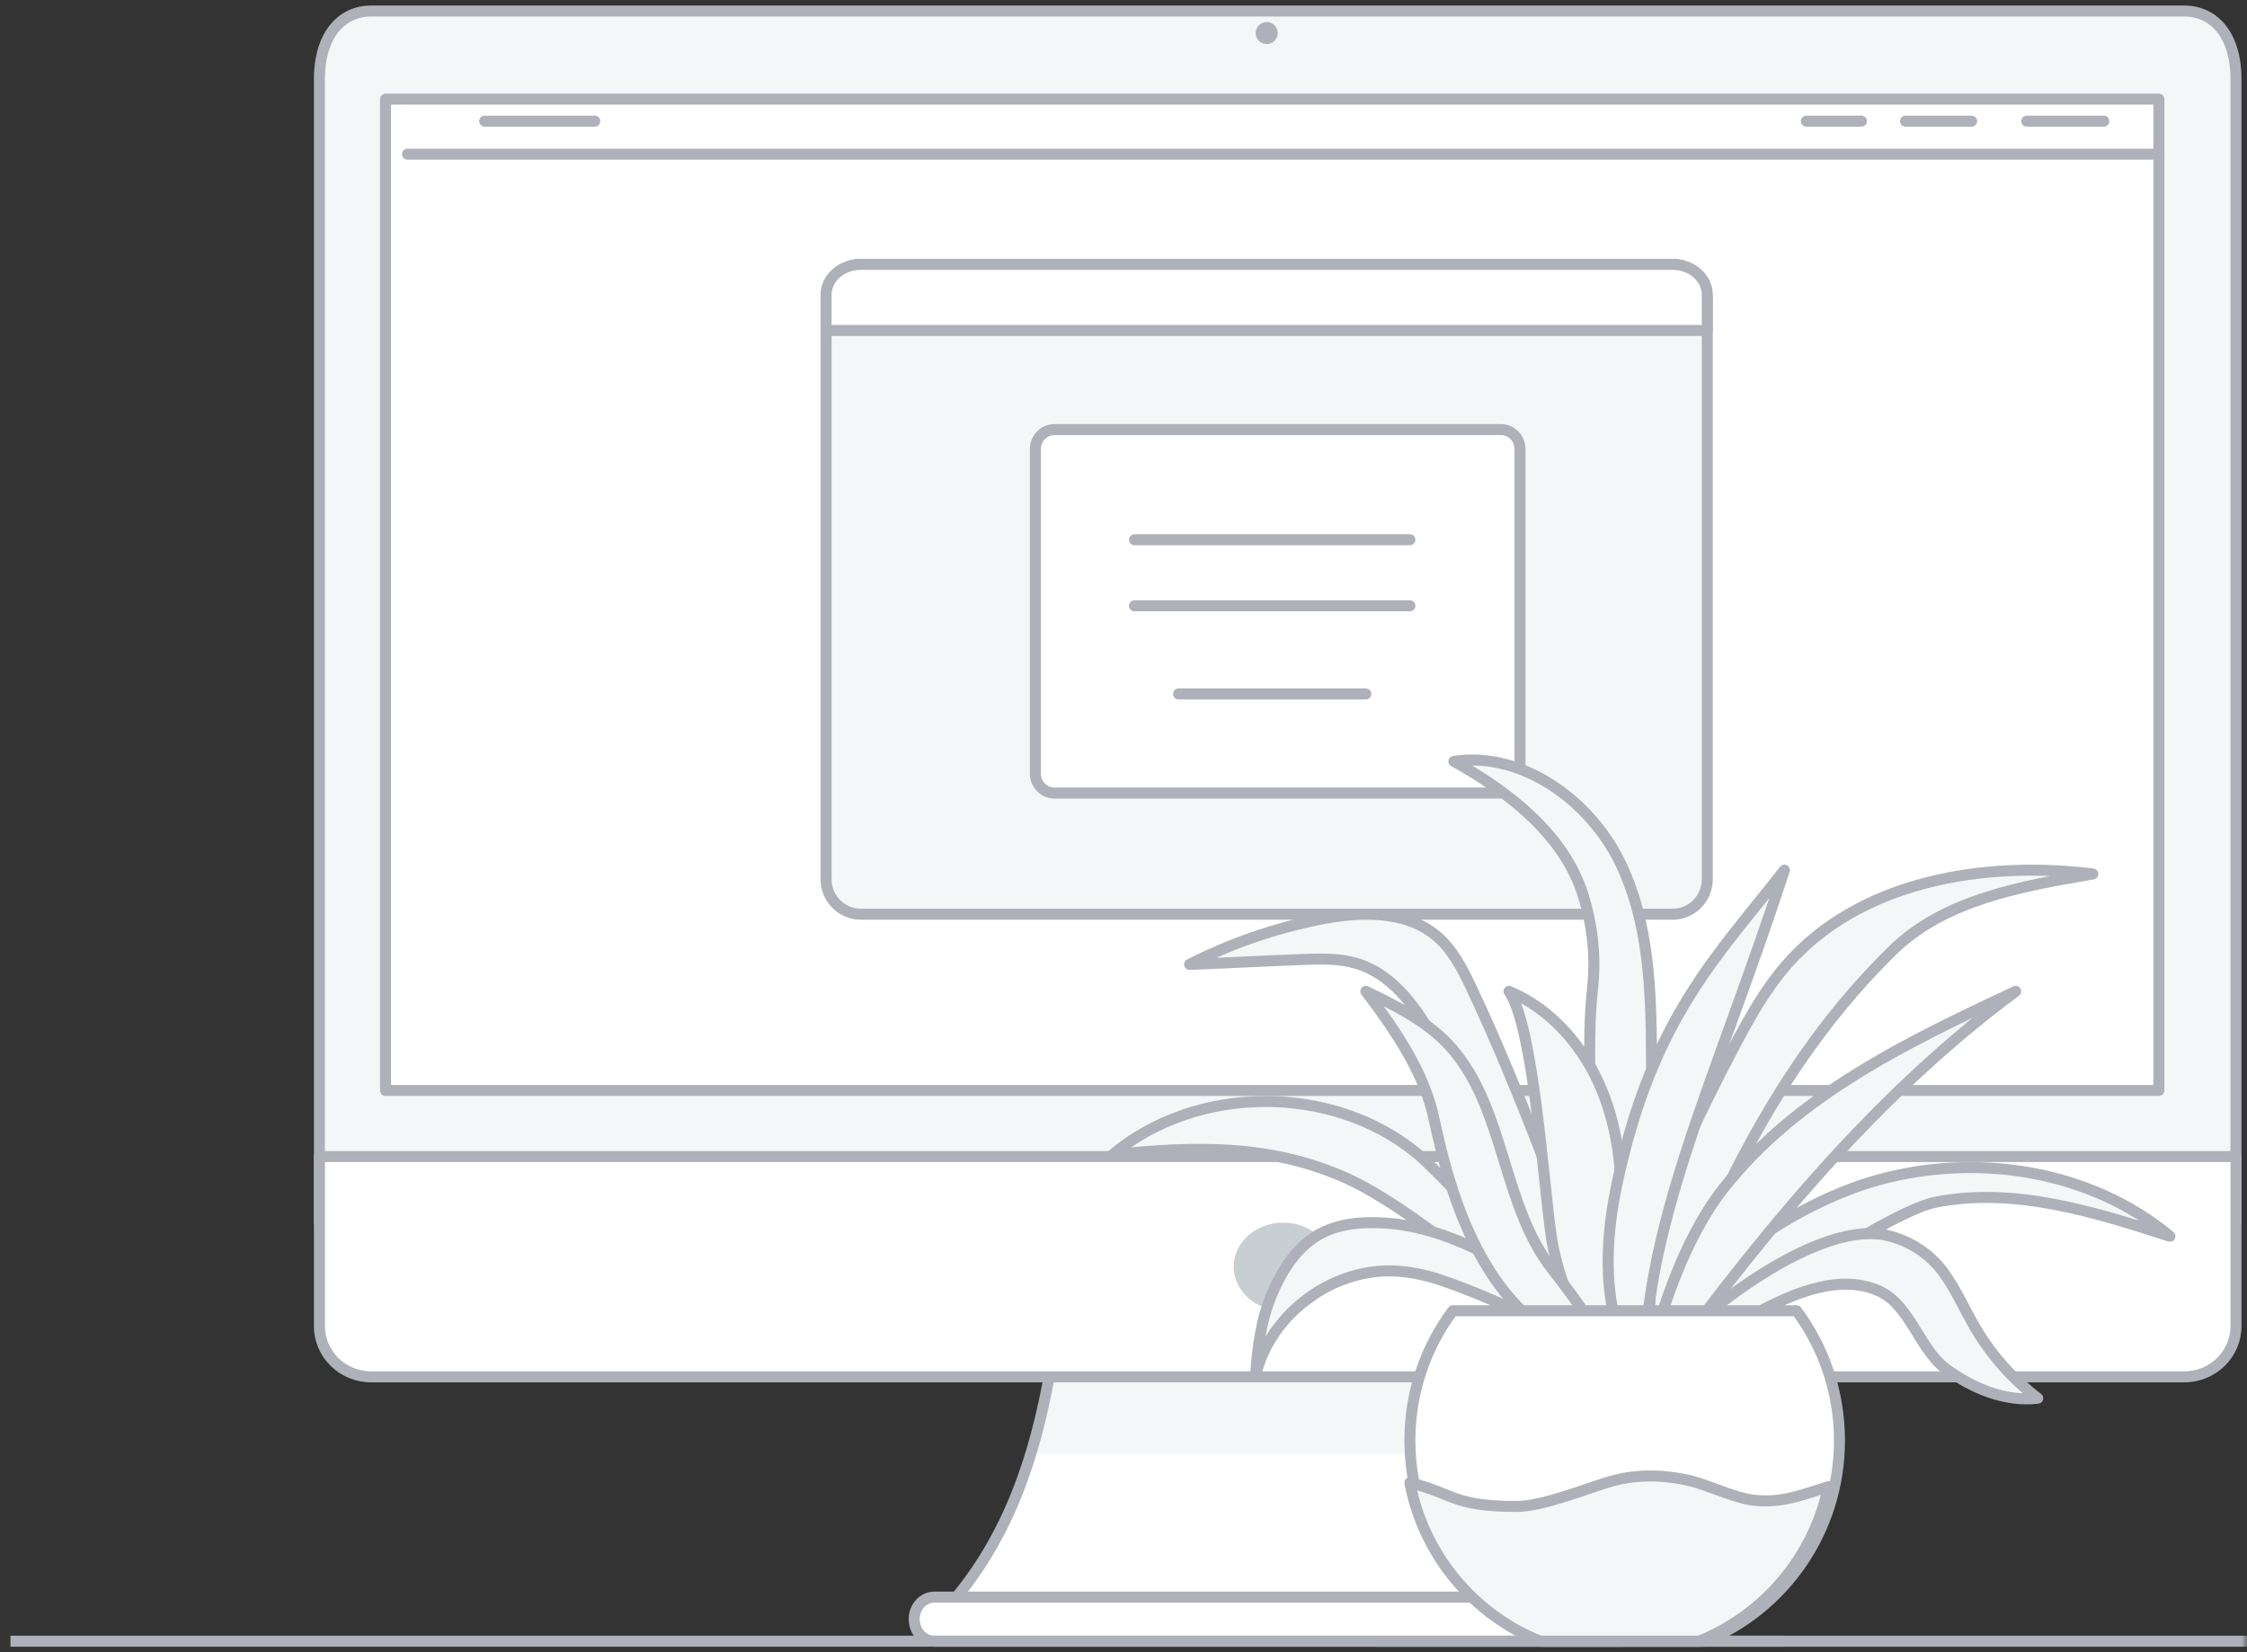 <?xml version="1.0" encoding="UTF-8" standalone="no"?>
<svg width="204px" height="150px" viewBox="0 0 204 150" version="1.1" xmlns="http://www.w3.org/2000/svg" xmlns:xlink="http://www.w3.org/1999/xlink">
    <rect x="0" y="0" width="204" height="150" fill="#333333" stroke="none"/>
    <!-- Generator: Sketch 49.1 (51147) - http://www.bohemiancoding.com/sketch -->
    <title>Group 28</title>
    <desc>Created with Sketch.</desc>
    <defs>
        <polygon id="path-1" points="0 150 176 150 176 0 0 0"></polygon>
    </defs>
    <g id="Page-1" stroke="none" stroke-width="1" fill="none" fill-rule="evenodd">
        <g id="HomePage-Desktop-Mockup" transform="translate(-727, -369)">
            <g id="Group-28" transform="translate(728, 369)">
                <g id="Group-20" transform="translate(27, 0)">
                    <g id="iMac">
                        <path d="M118,148 L56,148 C68.03,136.823 68.332,119.232 69.292,102 L104.63,102 C104.914,121.068 106.434,139.03 118,148 Z" id="Fill-1" fill="#FFFFFF"></path>
                        <path d="M118,148 L56,148 C68.03,136.823 68.332,119.232 69.292,102 L104.63,102 C104.914,121.068 106.434,139.03 118,148" id="Fill-3" fill="#FFFFFF"></path>
                        <path d="M108,132 C105.632,123.239 105.097,112.793 104.941,102 L69.462,102 C68.902,112.333 68.559,122.789 66,132 L108,132 Z" id="Fill-5" fill="#F5F6F7"></path>
                        <path d="M118,148 L56,148 C68.03,136.823 68.332,119.232 69.292,102 L104.63,102 C104.914,121.068 106.434,139.03 118,148 Z" id="Stroke-7" stroke="#AEB1B9" stroke-linecap="round" stroke-linejoin="round"></path>
                        <path d="M175,111 L175,7.204 C175,3.064 172.899,1 170.308,1 L5.692,1 C3.101,1 1,3.064 1,7.204 L1,111 L175,111 Z" id="Fill-9" fill="#F5F6F7"></path>
                        <path d="M175,111 L175,7.204 C175,3.064 172.899,1 170.308,1 L5.692,1 C3.101,1 1,3.064 1,7.204 L1,111 L175,111 Z" id="Stroke-11" stroke="#AEB1B9" stroke-linecap="round" stroke-linejoin="round"></path>
                        <path d="M1,105 L1,120.396 C1,122.939 3.101,125 5.692,125 L170.308,125 C172.899,125 175,122.939 175,120.396 L175,105 L1,105 Z" id="Fill-13" fill="#FFFFFF"></path>
                        <path d="M1,105 L1,120.396 C1,122.939 3.101,125 5.692,125 L170.308,125 C172.899,125 175,122.939 175,120.396 L175,105 L1,105 Z" id="Stroke-15" stroke="#AEB1B9" stroke-linecap="round" stroke-linejoin="round"></path>
                        <path d="M93,115 C93,117.209 90.985,119 88.5,119 C86.015,119 84,117.209 84,115 C84,112.791 86.015,111 88.5,111 C90.985,111 93,112.791 93,115" id="Fill-17" fill="#C7CFD3"></path>
                        <mask id="mask-2" fill="white">
                            <use xlink:href="#path-1"></use>
                        </mask>
                        <g id="Clip-20"></g>
                        <polygon id="Fill-19" fill="#FFFFFF" mask="url(#mask-2)" points="7 99 168 99 168 9 7 9"></polygon>
                        <polygon id="Stroke-21" stroke="#AEB1B9" stroke-linecap="round" stroke-linejoin="round" mask="url(#mask-2)" points="7 99 168 99 168 9 7 9"></polygon>
                        <path d="M88,3 C88,3.552 87.552,4 87,4 C86.447,4 86,3.552 86,3 C86,2.447 86.447,2 87,2 C87.552,2 88,2.447 88,3" id="Fill-22" fill="#AEB1B9" mask="url(#mask-2)"></path>
                        <path d="M97,149 L216,149" id="Stroke-23" stroke="#AEB1B9" stroke-linecap="round" stroke-linejoin="round" mask="url(#mask-2)"></path>
                        <path d="M119.172,145 L56.828,145 C55.818,145 55,145.887 55,146.98 L55,147.02 C55,148.113 55.818,149 56.828,149 L119.172,149 C120.182,149 121,148.113 121,147.02 L121,146.98 C121,145.887 120.182,145 119.172,145" id="Fill-24" fill="#FFFFFF" mask="url(#mask-2)"></path>
                        <path d="M119.172,145 L56.828,145 C55.818,145 55,145.887 55,146.98 L55,147.02 C55,148.113 55.818,149 56.828,149 L119.172,149 C120.182,149 121,148.113 121,147.02 L121,146.98 C121,145.887 120.182,145 119.172,145 Z" id="Stroke-25" stroke="#AEB1B9" stroke-linecap="round" stroke-linejoin="round" mask="url(#mask-2)"></path>
                        <path d="M123.846,83 L50.154,83 C48.412,83 47,81.582 47,79.833 L47,27.167 C47,25.418 48.412,24 50.154,24 L123.846,24 C125.588,24 127,25.418 127,27.167 L127,79.833 C127,81.582 125.588,83 123.846,83" id="Fill-26" fill="#F5F6F7" mask="url(#mask-2)"></path>
                        <path d="M123.846,83 L50.154,83 C48.412,83 47,81.582 47,79.833 L47,27.167 C47,25.418 48.412,24 50.154,24 L123.846,24 C125.588,24 127,25.418 127,27.167 L127,79.833 C127,81.582 125.588,83 123.846,83 Z" id="Stroke-27" stroke="#AEB1B9" stroke-linecap="round" stroke-linejoin="round" mask="url(#mask-2)"></path>
                        <path d="M108.265,72 L67.735,72 C66.777,72 66,71.207 66,70.229 L66,40.771 C66,39.793 66.777,39 67.735,39 L108.265,39 C109.223,39 110,39.793 110,40.771 L110,70.229 C110,71.207 109.223,72 108.265,72" id="Fill-28" fill="#FFFFFF" mask="url(#mask-2)"></path>
                        <path d="M108.265,72 L67.735,72 C66.777,72 66,71.207 66,70.229 L66,40.771 C66,39.793 66.777,39 67.735,39 L108.265,39 C109.223,39 110,39.793 110,40.771 L110,70.229 C110,71.207 109.223,72 108.265,72 Z" id="Stroke-29" stroke="#AEB1B9" stroke-linecap="round" stroke-linejoin="round" mask="url(#mask-2)"></path>
                        <path d="M127,30 L127,26.754 C127,25.233 125.588,24 123.846,24 L50.154,24 C48.412,24 47,25.233 47,26.754 L47,30 L127,30 Z" id="Fill-30" fill="#FFFFFF" mask="url(#mask-2)"></path>
                        <path d="M127,30 L127,26.754 C127,25.233 125.588,24 123.846,24 L50.154,24 C48.412,24 47,25.233 47,26.754 L47,30 L127,30 Z" id="Stroke-31" stroke="#AEB1B9" stroke-linecap="round" stroke-linejoin="round" mask="url(#mask-2)"></path>
                        <path d="M75,55.5 C74.724,55.5 74.5,55.276 74.5,55 C74.5,54.724 74.724,54.5 75,54.5 L100,54.5 C100.276,54.5 100.5,54.724 100.5,55 C100.5,55.276 100.276,55.5 100,55.5 L75,55.5 Z" id="Stroke-32" fill="#AEB1B9" fill-rule="nonzero" mask="url(#mask-2)"></path>
                        <path d="M75,49.5 C74.724,49.5 74.5,49.276 74.5,49 C74.5,48.724 74.724,48.5 75,48.5 L100,48.5 C100.276,48.5 100.5,48.724 100.5,49 C100.5,49.276 100.276,49.5 100,49.5 L75,49.5 Z" id="Stroke-33" fill="#AEB1B9" fill-rule="nonzero" mask="url(#mask-2)"></path>
                        <path d="M79,63.5 C78.724,63.5 78.5,63.276 78.5,63 C78.5,62.724 78.724,62.5 79,62.5 L96,62.5 C96.276,62.5 96.5,62.724 96.5,63 C96.5,63.276 96.276,63.5 96,63.5 L79,63.5 Z" id="Stroke-34" fill="#AEB1B9" fill-rule="nonzero" mask="url(#mask-2)"></path>
                        <path d="M9,14.5 C8.724,14.5 8.5,14.276 8.5,14 C8.5,13.724 8.724,13.5 9,13.5 L168,13.5 C168.276,13.5 168.5,13.724 168.5,14 C168.5,14.276 168.276,14.5 168,14.5 L9,14.5 Z" id="Stroke-35" fill="#AEB1B9" fill-rule="nonzero" mask="url(#mask-2)"></path>
                        <path d="M16,11.5 C15.724,11.5 15.5,11.276 15.5,11 C15.5,10.724 15.724,10.5 16,10.5 L26,10.5 C26.276,10.5 26.5,10.724 26.5,11 C26.5,11.276 26.276,11.5 26,11.5 L16,11.5 Z" id="Stroke-36" fill="#AEB1B9" fill-rule="nonzero" mask="url(#mask-2)"></path>
                        <path d="M156,11 L163,11" id="Stroke-37" stroke="#AEB1B9" stroke-linecap="round" stroke-linejoin="round" mask="url(#mask-2)"></path>
                        <path d="M145,11 L151,11" id="Stroke-38" stroke="#AEB1B9" stroke-linecap="round" stroke-linejoin="round" mask="url(#mask-2)"></path>
                        <path d="M136,11 L141,11" id="Stroke-39" stroke="#AEB1B9" stroke-linecap="round" stroke-linejoin="round" mask="url(#mask-2)"></path>
                    </g>
                    <g id="Plant" transform="translate(73, 69)">
                        <path d="M74.715,40.145 C69.477,41.18 49.053,55.646 47,57 C49.828,48.799 60.465,40.638 69.485,38.136 C78.505,35.633 88.813,37.238 96,43.237 C89.101,41.001 81.83,38.738 74.715,40.145" id="Fill-1" fill="#F5F6F7"></path>
                        <path d="M74.715,40.145 C69.477,41.18 49.053,55.646 47,57 C49.828,48.799 60.465,40.638 69.485,38.136 C78.505,35.633 88.813,37.238 96,43.237 C89.101,41.001 81.83,38.738 74.715,40.145 Z" id="Stroke-3" stroke="#AEB1B9" stroke-linecap="round" stroke-linejoin="round"></path>
                        <path d="M46,57 C43.195,46.266 37.025,29.998 32.475,20.455 C31.708,18.845 30.853,17.222 29.508,16.052 C26.676,13.591 22.449,13.736 18.772,14.473 C14.688,15.291 10.715,16.669 7,18.555 C10.448,18.429 13.804,18.236 17.253,18.109 C18.897,18.049 20.577,17.993 22.153,18.465 C25.737,19.539 27.974,23.028 29.724,26.337 C34.042,34.5 39.404,48.847 46,57" id="Fill-5" fill="#F5F6F7"></path>
                        <path d="M46,57 C43.195,46.266 37.025,29.998 32.475,20.455 C31.708,18.845 30.853,17.222 29.508,16.052 C26.676,13.591 22.449,13.736 18.772,14.473 C14.688,15.291 10.715,16.669 7,18.555 C10.448,18.429 13.804,18.236 17.253,18.109 C18.897,18.049 20.577,17.993 22.153,18.465 C25.737,19.539 27.974,23.028 29.724,26.337 C34.042,34.5 39.404,48.847 46,57 Z" id="Stroke-7" stroke="#AEB1B9" stroke-linecap="round" stroke-linejoin="round"></path>
                        <path d="M48.527,43.018 C50.896,37.192 53.557,31.483 56.495,25.921 C57.845,23.366 59.268,20.821 61.162,18.638 C67.77,11.022 78.99,9.112 89,10.346 C82.529,11.456 75.571,12.667 70.869,17.246 C57.351,30.41 52.72,47.069 47.247,57 C46.604,52.283 47.282,46.08 48.527,43.018" id="Fill-9" fill="#F5F6F7"></path>
                        <path d="M48.527,43.018 C50.896,37.192 53.557,31.483 56.495,25.921 C57.845,23.366 59.268,20.821 61.162,18.638 C67.77,11.022 78.99,9.112 89,10.346 C82.529,11.456 75.571,12.667 70.869,17.246 C57.351,30.41 52.72,47.069 47.247,57 C46.604,52.283 47.282,46.08 48.527,43.018 Z" id="Stroke-11" stroke="#AEB1B9" stroke-linecap="round" stroke-linejoin="round"></path>
                        <path d="M43.587,20.688 C43.899,17.857 43.575,14.941 42.712,12.22 C40.991,6.795 36.062,2.941 31,0.12 C37.207,-0.799 43.303,3.673 46.024,9.181 C48.745,14.689 48.914,21.023 48.936,27.135 C48.965,34.785 49.269,47.585 48.24,57 C45.191,51.003 42.441,31.106 43.587,20.688" id="Fill-13" fill="#F5F6F7"></path>
                        <path d="M43.587,20.688 C43.899,17.857 43.575,14.941 42.712,12.22 C40.991,6.795 36.062,2.941 31,0.12 C37.207,-0.799 43.303,3.673 46.024,9.181 C48.745,14.689 48.914,21.023 48.936,27.135 C48.965,34.785 49.269,47.585 48.24,57 C45.191,51.003 42.441,31.106 43.587,20.688 Z" id="Stroke-15" stroke="#AEB1B9" stroke-linecap="round" stroke-linejoin="round"></path>
                        <path d="M47,58 C45.664,54.534 45.855,45.966 46.1,42.255 C46.378,38.066 46.003,33.764 44.395,29.891 C42.787,26.018 39.848,22.603 36,21 C38.247,24.241 39.107,38.415 39.852,43.346 C40.585,48.199 44.044,55.797 47,58" id="Fill-17" fill="#F5F6F7"></path>
                        <path d="M47,58 C45.664,54.534 45.855,45.966 46.1,42.255 C46.378,38.066 46.003,33.764 44.395,29.891 C42.787,26.018 39.848,22.603 36,21 C38.247,24.241 39.107,38.415 39.852,43.346 C40.585,48.199 44.044,55.797 47,58 Z" id="Stroke-19" stroke="#AEB1B9" stroke-linecap="round" stroke-linejoin="round"></path>
                        <path d="M82,21 C72.24,25.567 62.109,30.423 55.448,38.921 C52.064,43.239 49.371,50.331 48,58 C57.95,44.33 68.43,31.046 82,21" id="Fill-21" fill="#F5F6F7"></path>
                        <path d="M82,21 C72.24,25.567 62.109,30.423 55.448,38.921 C52.064,43.239 49.371,50.331 48,58 C57.95,44.33 68.43,31.046 82,21 Z" id="Stroke-23" stroke="#AEB1B9" stroke-linecap="round" stroke-linejoin="round"></path>
                        <path d="M47,57 C45.364,54.582 30.795,38.317 27.647,35.721 C19.957,29.381 7.635,29.433 0,35.838 C7.565,35.021 14.572,34.89 21.469,38.071 C28.367,41.251 40.92,52.473 47,57" id="Fill-25" fill="#F5F6F7"></path>
                        <path d="M47,57 C45.364,54.582 30.795,38.317 27.647,35.721 C19.957,29.381 7.635,29.433 0,35.838 C7.565,35.021 14.572,34.89 21.469,38.071 C28.367,41.251 40.92,52.473 47,57 Z" id="Stroke-27" stroke="#AEB1B9" stroke-linecap="round" stroke-linejoin="round"></path>
                        <path d="M48.282,57 C47.924,42.662 54.656,29.48 61,10 C55.002,17.712 49.039,23.359 45.824,38.378 C43.865,47.534 45.687,52.896 48.282,57" id="Fill-29" fill="#F5F6F7"></path>
                        <path d="M48.282,57 C47.924,42.662 54.656,29.48 61,10 C55.002,17.712 49.039,23.359 45.824,38.378 C43.865,47.534 45.687,52.896 48.282,57 Z" id="Stroke-31" stroke="#AEB1B9" stroke-linecap="round" stroke-linejoin="round"></path>
                        <path d="M84,57.943 C81.749,56.222 79.839,54.081 78.406,51.672 C77.381,49.95 76.595,48.089 75.406,46.469 C74.218,44.848 72.46,43.7 70.478,43.198 C63.123,41.336 49.753,53.093 47,57.358 C52.688,54.512 62.896,44.966 69.738,48.276 C72.417,49.572 73.29,53.532 75.68,55.283 C78.069,57.033 81.028,58.286 84,57.943" id="Fill-33" fill="#F5F6F7"></path>
                        <path d="M84,57.943 C81.749,56.222 79.839,54.081 78.406,51.672 C77.381,49.95 76.595,48.089 75.406,46.469 C74.218,44.848 72.46,43.7 70.478,43.198 C63.123,41.336 49.753,53.093 47,57.358 C52.688,54.512 62.896,44.966 69.738,48.276 C72.417,49.572 73.29,53.532 75.68,55.283 C78.069,57.033 81.028,58.286 84,57.943 Z" id="Stroke-35" stroke="#AEB1B9" stroke-linecap="round" stroke-linejoin="round"></path>
                        <path d="M48,57 C44.995,54.816 39.196,50.476 30.009,47.281 C28.739,46.84 27.417,46.535 26.077,46.419 C20.232,45.913 14.34,50.162 13,55.852 C13.163,53.298 13.508,50.73 14.52,48.378 C15.37,46.403 16.563,44.49 18.365,43.308 C20.276,42.053 22.684,41.887 24.966,42.054 C34.094,42.721 44.015,51.23 48,57" id="Fill-37" fill="#F5F6F7"></path>
                        <path d="M48,57 C44.995,54.816 39.196,50.476 30.009,47.281 C28.739,46.84 27.417,46.535 26.077,46.419 C20.232,45.913 14.34,50.162 13,55.852 C13.163,53.298 13.508,50.73 14.52,48.378 C15.37,46.403 16.563,44.49 18.365,43.308 C20.276,42.053 22.684,41.887 24.966,42.054 C34.094,42.721 44.015,51.23 48,57 Z" id="Stroke-39" stroke="#AEB1B9" stroke-linecap="round" stroke-linejoin="round"></path>
                        <path d="M47,58 C46.693,55.37 42.112,48.994 39.978,46.301 C35.379,40.494 35.673,31.81 30.834,26.209 C28.758,23.805 25.837,22.371 23,21 C25.46,24.234 28.008,27.912 29.024,31.873 C29.668,34.381 31.379,45.111 37.908,50.69 C40.821,53.18 44.272,55.3 47,58" id="Fill-41" fill="#F5F6F7"></path>
                        <path d="M47,58 C46.693,55.37 42.112,48.994 39.978,46.301 C35.379,40.494 35.673,31.81 30.834,26.209 C28.758,23.805 25.837,22.371 23,21 C25.46,24.234 28.008,27.912 29.024,31.873 C29.668,34.381 31.379,45.111 37.908,50.69 C40.821,53.18 44.272,55.3 47,58 Z" id="Stroke-43" stroke="#AEB1B9" stroke-linecap="round" stroke-linejoin="round"></path>
                        <path d="M39.232,80 L53.768,80 C60.937,77.097 66,70.035 66,61.777 C66,57.358 64.551,53.281 62.105,50 L30.895,50 C28.449,53.281 27,57.358 27,61.777 C27,70.035 32.064,77.097 39.232,80" id="Fill-45" fill="#FFFFFF"></path>
                        <path d="M39.232,80 L53.768,80 C60.937,77.097 66,70.035 66,61.777 C66,57.358 64.551,53.281 62.105,50 L30.895,50 C28.449,53.281 27,57.358 27,61.777 C27,70.035 32.064,77.097 39.232,80 Z" id="Stroke-47" stroke="#AEB1B9" stroke-linecap="round" stroke-linejoin="round"></path>
                        <path d="M38.809,80 L53.263,80 C59.186,77.608 63.66,72.369 65,65.97 C62.536,66.738 60.793,67.471 58.267,67.207 C56.469,67.02 54.122,65.812 52.351,65.413 C49.861,64.852 47.38,64.82 44.923,65.583 C42.758,66.256 38.977,67.766 36.694,67.766 C30.864,67.766 31.031,66.593 27,65.613 C28.246,72.175 32.776,77.564 38.809,80" id="Fill-49" fill="#F5F6F7"></path>
                        <path d="M38.809,80 L53.263,80 C59.186,77.608 63.66,72.369 65,65.97 C62.536,66.738 60.793,67.471 58.267,67.207 C56.469,67.02 54.122,65.812 52.351,65.413 C49.861,64.852 47.38,64.82 44.923,65.583 C42.758,66.256 38.977,67.766 36.694,67.766 C30.864,67.766 31.031,66.593 27,65.613 C28.246,72.175 32.776,77.564 38.809,80 Z" id="Stroke-51" stroke="#AEB1B9" stroke-linecap="round" stroke-linejoin="round"></path>
                    </g>
                </g>
                <polygon id="Line-5" fill="#AEB1B9" fill-rule="nonzero" points="161.02 148.5 161.02 149.5 -0.05 149.5 -0.05 148.5"></polygon>
            </g>
        </g>
    </g>
</svg>